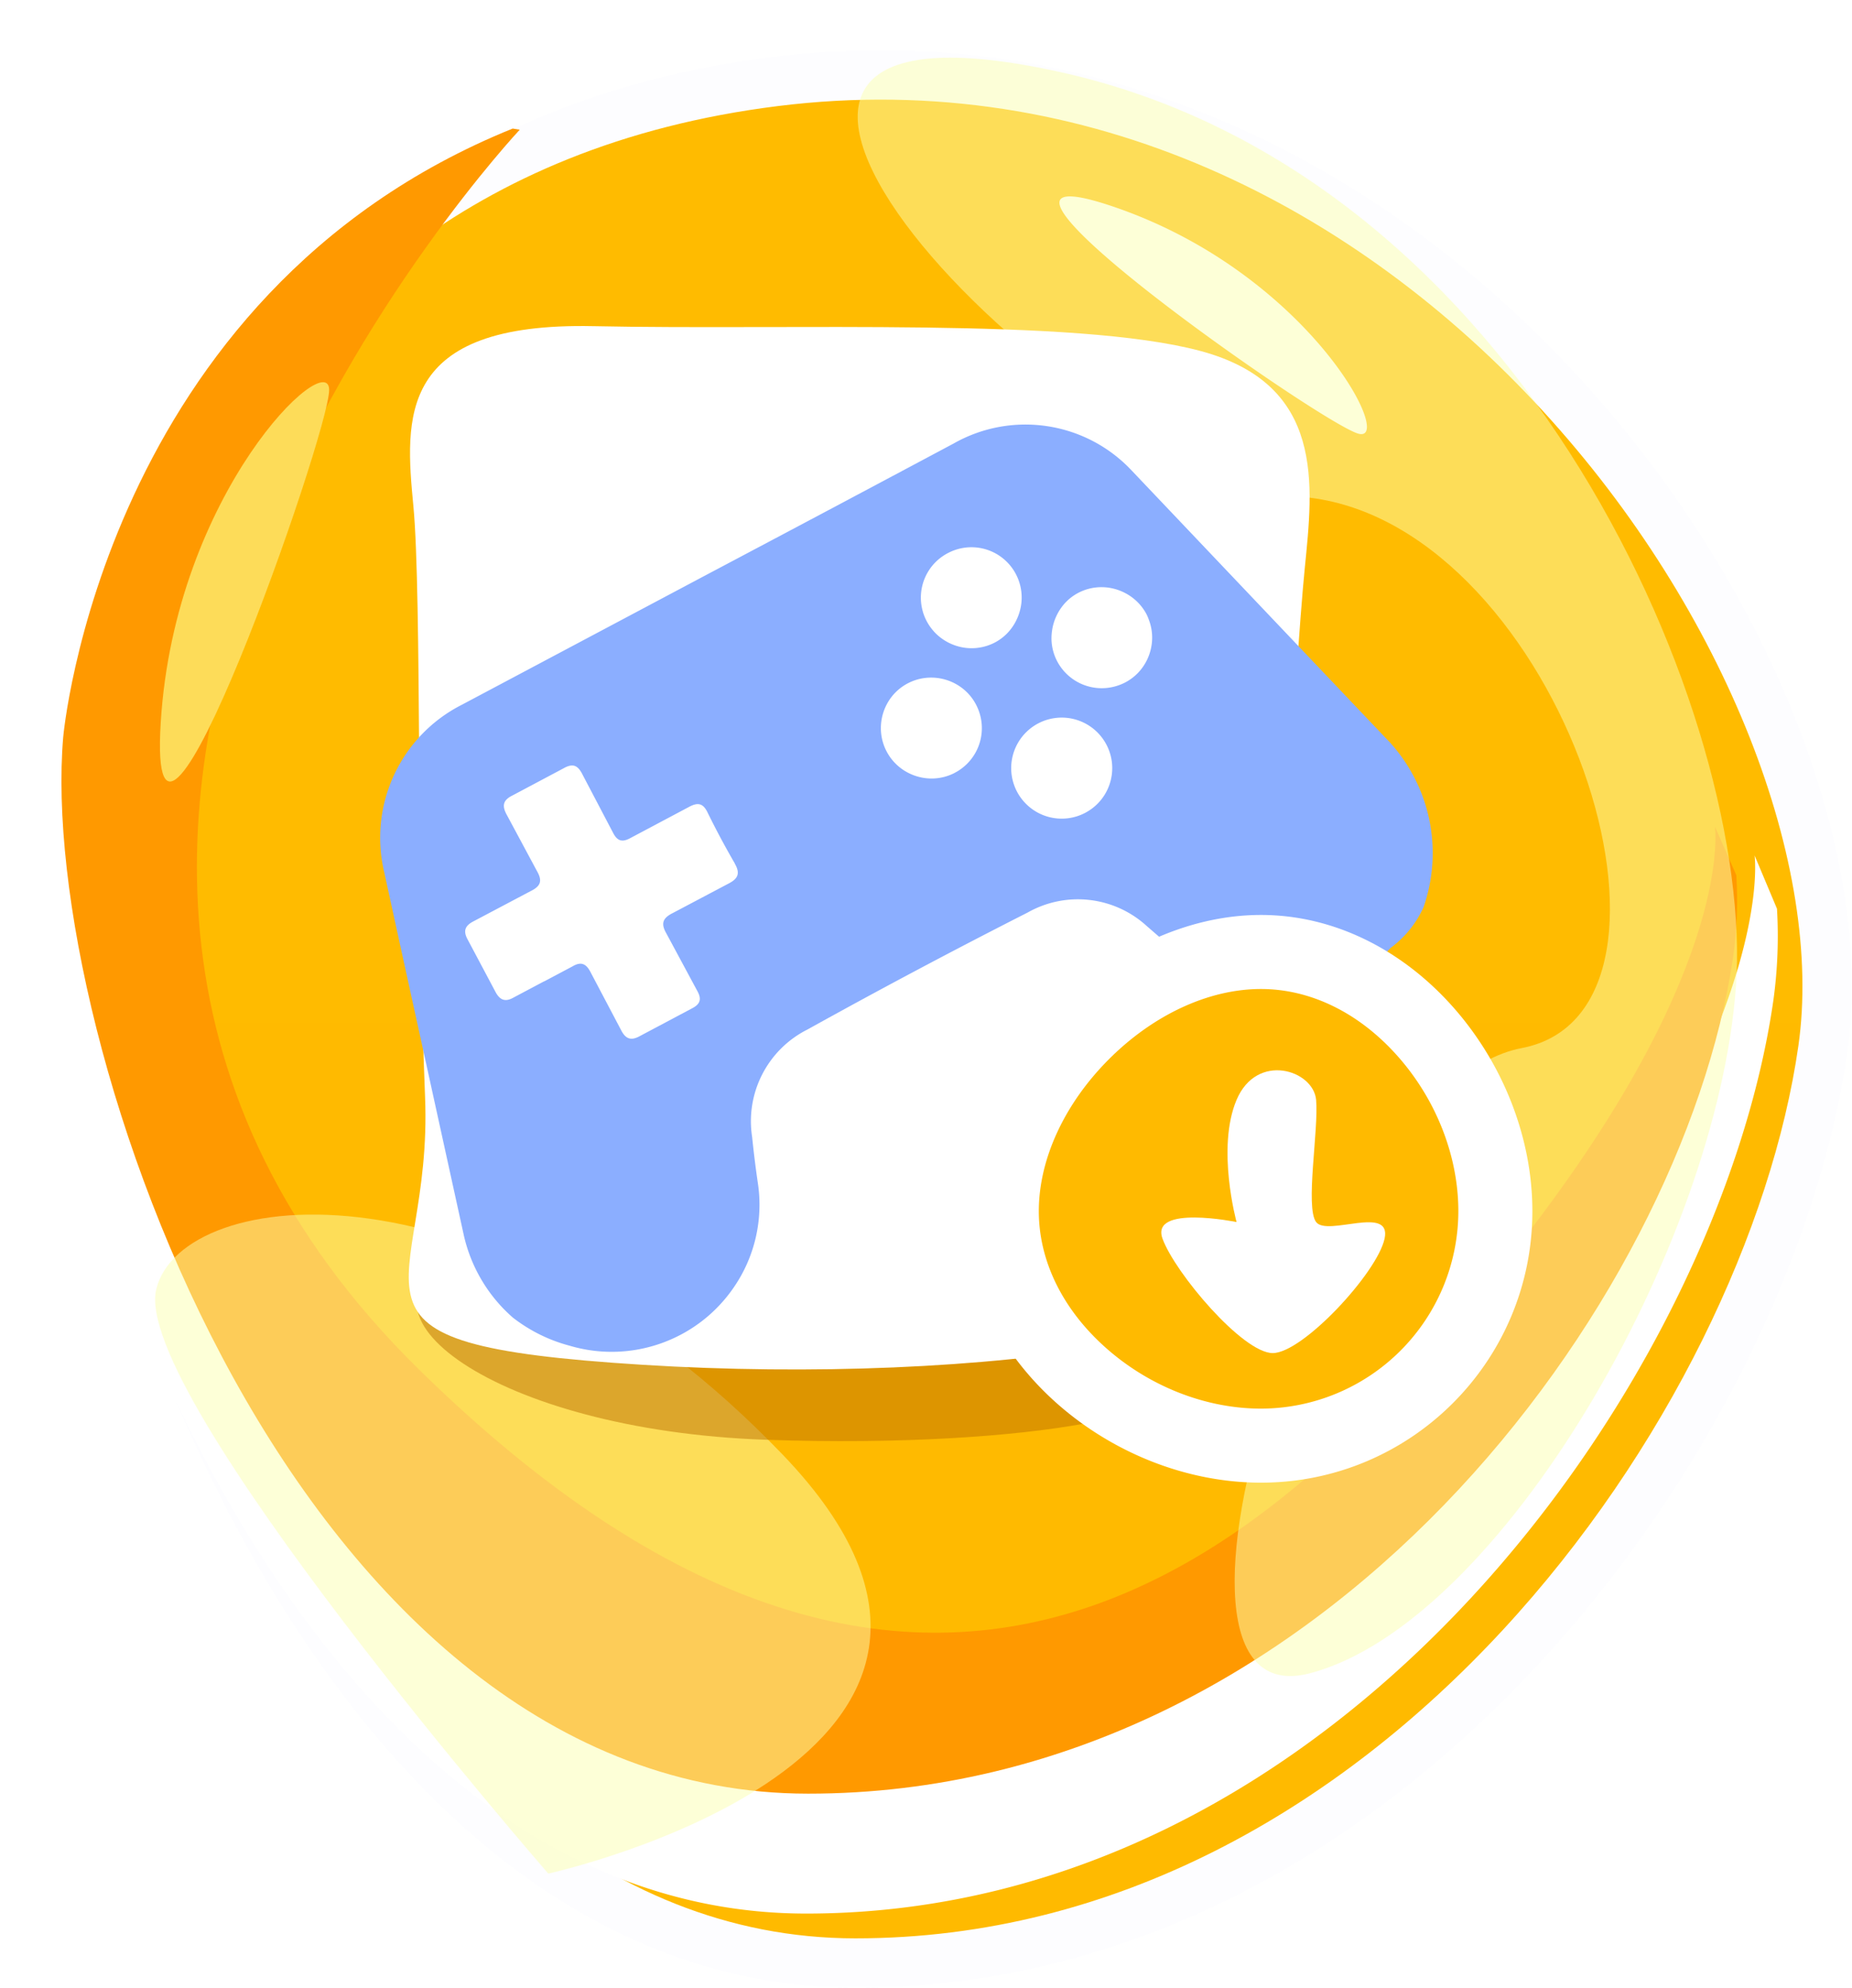 <svg xmlns="http://www.w3.org/2000/svg" width="75.047" height="80.527" xmlns:v="https://vecta.io/nano"><defs><linearGradient id="A" x1=".5" x2=".5" y2="1"><stop offset="0" stop-color="#fb0"/><stop offset="1" stop-color="#ffba00"/></linearGradient><filter id="B" x="0" y="0" width="75.047" height="80.527" filterUnits="userSpaceOnUse"><feOffset dx="2" dy="2"/><feGaussianBlur result="A"/><feFlood flood-color="#0f426d" flood-opacity=".149"/><feComposite operator="in" in2="A"/><feComposite in="SourceGraphic"/></filter><filter id="C" x="39.094" y="37.068" width="24" height="24" filterUnits="userSpaceOnUse"><feOffset dx="-1" dy="-1"/><feGaussianBlur result="A"/><feFlood flood-opacity=".161"/><feComposite operator="in" in2="A"/><feComposite in="SourceGraphic"/></filter></defs><g transform="translate(-436.845 -19.892)"><g transform="translate(437.852 20.923)"><g transform="translate(-1.01 -1.03)" filter="url(#B)"><path d="M-595.994 123.424s2.178-26.135 28.313-29.4 44.647 23.957 42.469 39.2-17.423 37.024-39.2 37.024-32.671-33.525-31.582-46.824z" transform="translate(597.08 -92.72)" stroke="#fdfdff" stroke-width="2" fill="url(#A)"/></g><path d="M54.039 16.539c1.527.409-2.057-6.539-9.966-9.21s8.435 8.799 9.966 9.21zM.075 29.671S1.711 10.066 19.129 2.694l.3.053s-27.7 30.879-4.279 54.941 38.759 5.324 47.277-6.389 7.665-17.674 7.665-17.674l.908 2.16a18.92 18.92 0 0 1-.143 3.688c-2.176 15.242-17.422 37.021-39.2 37.021S-1.014 42.97.075 29.671z" fill="#fff"/><path d="M1.554 28.835S3.118 10.912 19.768 4.177l.286.047s-26.482 28.227-4.09 50.221 37.05 4.868 45.192-5.842 7.328-16.152 7.328-16.152l.868 1.973c.069 1.125.024 2.255-.136 3.371-2.081 13.934-16.655 33.841-37.473 33.841S.514 40.989 1.554 28.835z" fill="#f90"/><path d="M41.869 1.869c-19.027-4.157 0 16 10.207 17.264s16.507 20.792 8.568 22.3-16.254 27.343-8.568 25.326 16.507-17.261 17.263-27.847-8.44-32.884-27.47-37.043z" fill="#fcffb1" opacity=".5"/><path d="M12.331 14.769c0-1.778-6.252 4.131-6.825 13.479s6.825-11.7 6.825-13.479z" fill="#fddc59"/><path d="M5.326 51.193c1.049-4.233 13.559-5.599 25.375 6.699s-9.49 16.983-9.49 16.983S4.276 55.427 5.326 51.193z" fill="#fcffb1" opacity=".5"/></g><g transform="translate(-.03 -.04)"><path d="M455.584 70.735c-5.227 2.219 1.341 7.143 12.307 7.526s18.445-1.294 15.309-2.528-22.389-7.215-27.615-4.998z" fill="rgba(189,113,0,0.5)"/><path d="M460.925 33.146c7.978.17 19.484-.358 24.576 1s4.583 5.432 4.244 8.827-1.7 22.577 0 26.82-13.24 6.28-26.819 5.432-8.487-2.716-8.827-10.864-.133-20.35-.472-23.915-.678-7.47 7.298-7.3z" fill="#fff"/><path d="M493.13 49.94l-10.39-10.938c-1.863-1.991-4.847-2.447-7.22-1.103q-4.989 2.661-9.986 5.304-4.974 2.642-9.947 5.283c-2.496 1.268-3.794 4.085-3.137 6.806l.659 3.016 2.544 11.592c.281 1.322.982 2.518 1.999 3.408a6.4 6.4 0 0 0 2.305 1.143c2.496.741 5.185-.215 6.654-2.365a5.9 5.9 0 0 0 .97-4.251q-.134-.917-.228-1.84c-.277-1.782.626-3.54 2.238-4.352q4.421-2.453 8.932-4.744c1.557-.878 3.502-.656 4.821.55l1.468 1.273a5.8 5.8 0 0 0 4.044 1.501 5.89 5.89 0 0 0 4.367-1.886 4.18 4.18 0 0 0 1.338-1.655 6.66 6.66 0 0 0-1.43-6.743zm-26.482 4.976c.217.375.154.597-.222.797l-2.286 1.208c-.399.199-.501.413-.264.825l1.253 2.329c.187.334.122.536-.206.706l-2.128 1.13c-.356.196-.571.108-.751-.244l-1.233-2.339c-.181-.356-.386-.453-.741-.243l-1.142.606-.002-.004-1.245.661c-.361.203-.572.078-.745-.263l-1.103-2.076c-.2-.356-.122-.57.23-.752l2.339-1.236c.385-.193.453-.409.239-.786l-1.223-2.278c-.204-.364-.177-.601.221-.797l2.076-1.103c.387-.219.585-.111.772.269l1.229 2.342c.173.34.372.398.702.217l2.384-1.266c.343-.182.557-.157.742.223a33.45 33.45 0 0 0 1.107 2.071zm7.62-10.216c-.265-.933.166-1.924 1.029-2.366h0c.728-.38 1.613-.286 2.244.239a2.04 2.04 0 0 1 .635 2.196c-.04.126-.092.248-.154.364a2.06 2.06 0 0 1-.22.329c-.172.21-.385.383-.626.507h0c-.482.247-1.042.292-1.557.125-.125-.04-.246-.092-.361-.155s-.226-.138-.328-.222q-.077-.063-.148-.135c-.243-.247-.42-.55-.515-.882zm1.294 6.544h0c-.421.218-.905.283-1.368.182a2.08 2.08 0 0 1-.723-.306c-.282-.189-.513-.447-.67-.748-.064-.122-.115-.251-.153-.383-.055-.193-.081-.393-.078-.594a2.09 2.09 0 0 1 .045-.392 1.84 1.84 0 0 1 .05-.191c.059-.189.145-.368.255-.532.189-.282.447-.512.749-.668h0a2.03 2.03 0 0 1 .78-.222 2.07 2.07 0 0 1 1.471.464 2.02 2.02 0 0 1 .404.45q.055.084.105.18c.064.123.116.252.154.386a2.07 2.07 0 0 1 .072.395 2.04 2.04 0 0 1-1.094 1.978zm5.314 1.605c-.727.396-1.621.315-2.265-.206s-.911-1.378-.676-2.172.925-1.368 1.748-1.455 1.618.331 2.013 1.058c.54.992.173 2.234-.819 2.774zm2.546-7.825a1.97 1.97 0 0 1 .111.394 2.04 2.04 0 0 1-.019.789c-.071.323-.218.624-.429.878a2 2 0 0 1-.631.504h0a2.07 2.07 0 0 1-.388.15 2.04 2.04 0 0 1-2.363-1.038c-.124-.243-.197-.508-.216-.78-.008-.133-.003-.267.014-.399.04-.329.158-.643.342-.918q.055-.081.118-.159a1.98 1.98 0 0 1 .627-.504h0a2.03 2.03 0 0 1 1.368-.171q.096.021.19.052a2.15 2.15 0 0 1 .362.157 2.05 2.05 0 0 1 .61.509 2.02 2.02 0 0 1 .225.346 1.89 1.89 0 0 1 .079.188z" fill="#8baeff"/><g transform="translate(436.88 19.93)" filter="url(#C)"><g transform="translate(41.09 39.07)" fill="#ffba00"><path d="M11 20.5c-2.594 0-5.248-1.036-7.282-2.843C1.643 15.813.5 13.449.5 11c0-2.501 1.196-5.131 3.282-7.218S8.499.5 11 .5c2.449 0 4.813 1.143 6.657 3.218C19.464 5.752 20.5 8.406 20.5 11c0 5.238-4.262 9.5-9.5 9.5z"/><path d="M11 2C8.894 2 6.65 3.036 4.843 4.843S2 8.894 2 11c0 2.015.964 3.98 2.714 5.535C6.477 18.102 8.768 19 11 19a8.01 8.01 0 0 0 8-8c0-2.232-.898-4.523-2.465-6.286C14.98 2.964 13.015 2 11 2m0-3c6.075 0 11 5.925 11 12s-4.925 11-11 11-12-4.925-12-11S4.925-1 11-1z" fill="#fff"/></g></g><path d="M486.983 64.493c-.825 1.949 0 4.948 0 4.948s-3.505-.713-3 .674 3.251 4.635 4.466 4.635 4.232-3.248 4.532-4.635-2.325-.075-2.774-.674.108-3.738 0-4.948-2.399-1.949-3.224 0z" fill="#fff"/></g></g></svg>